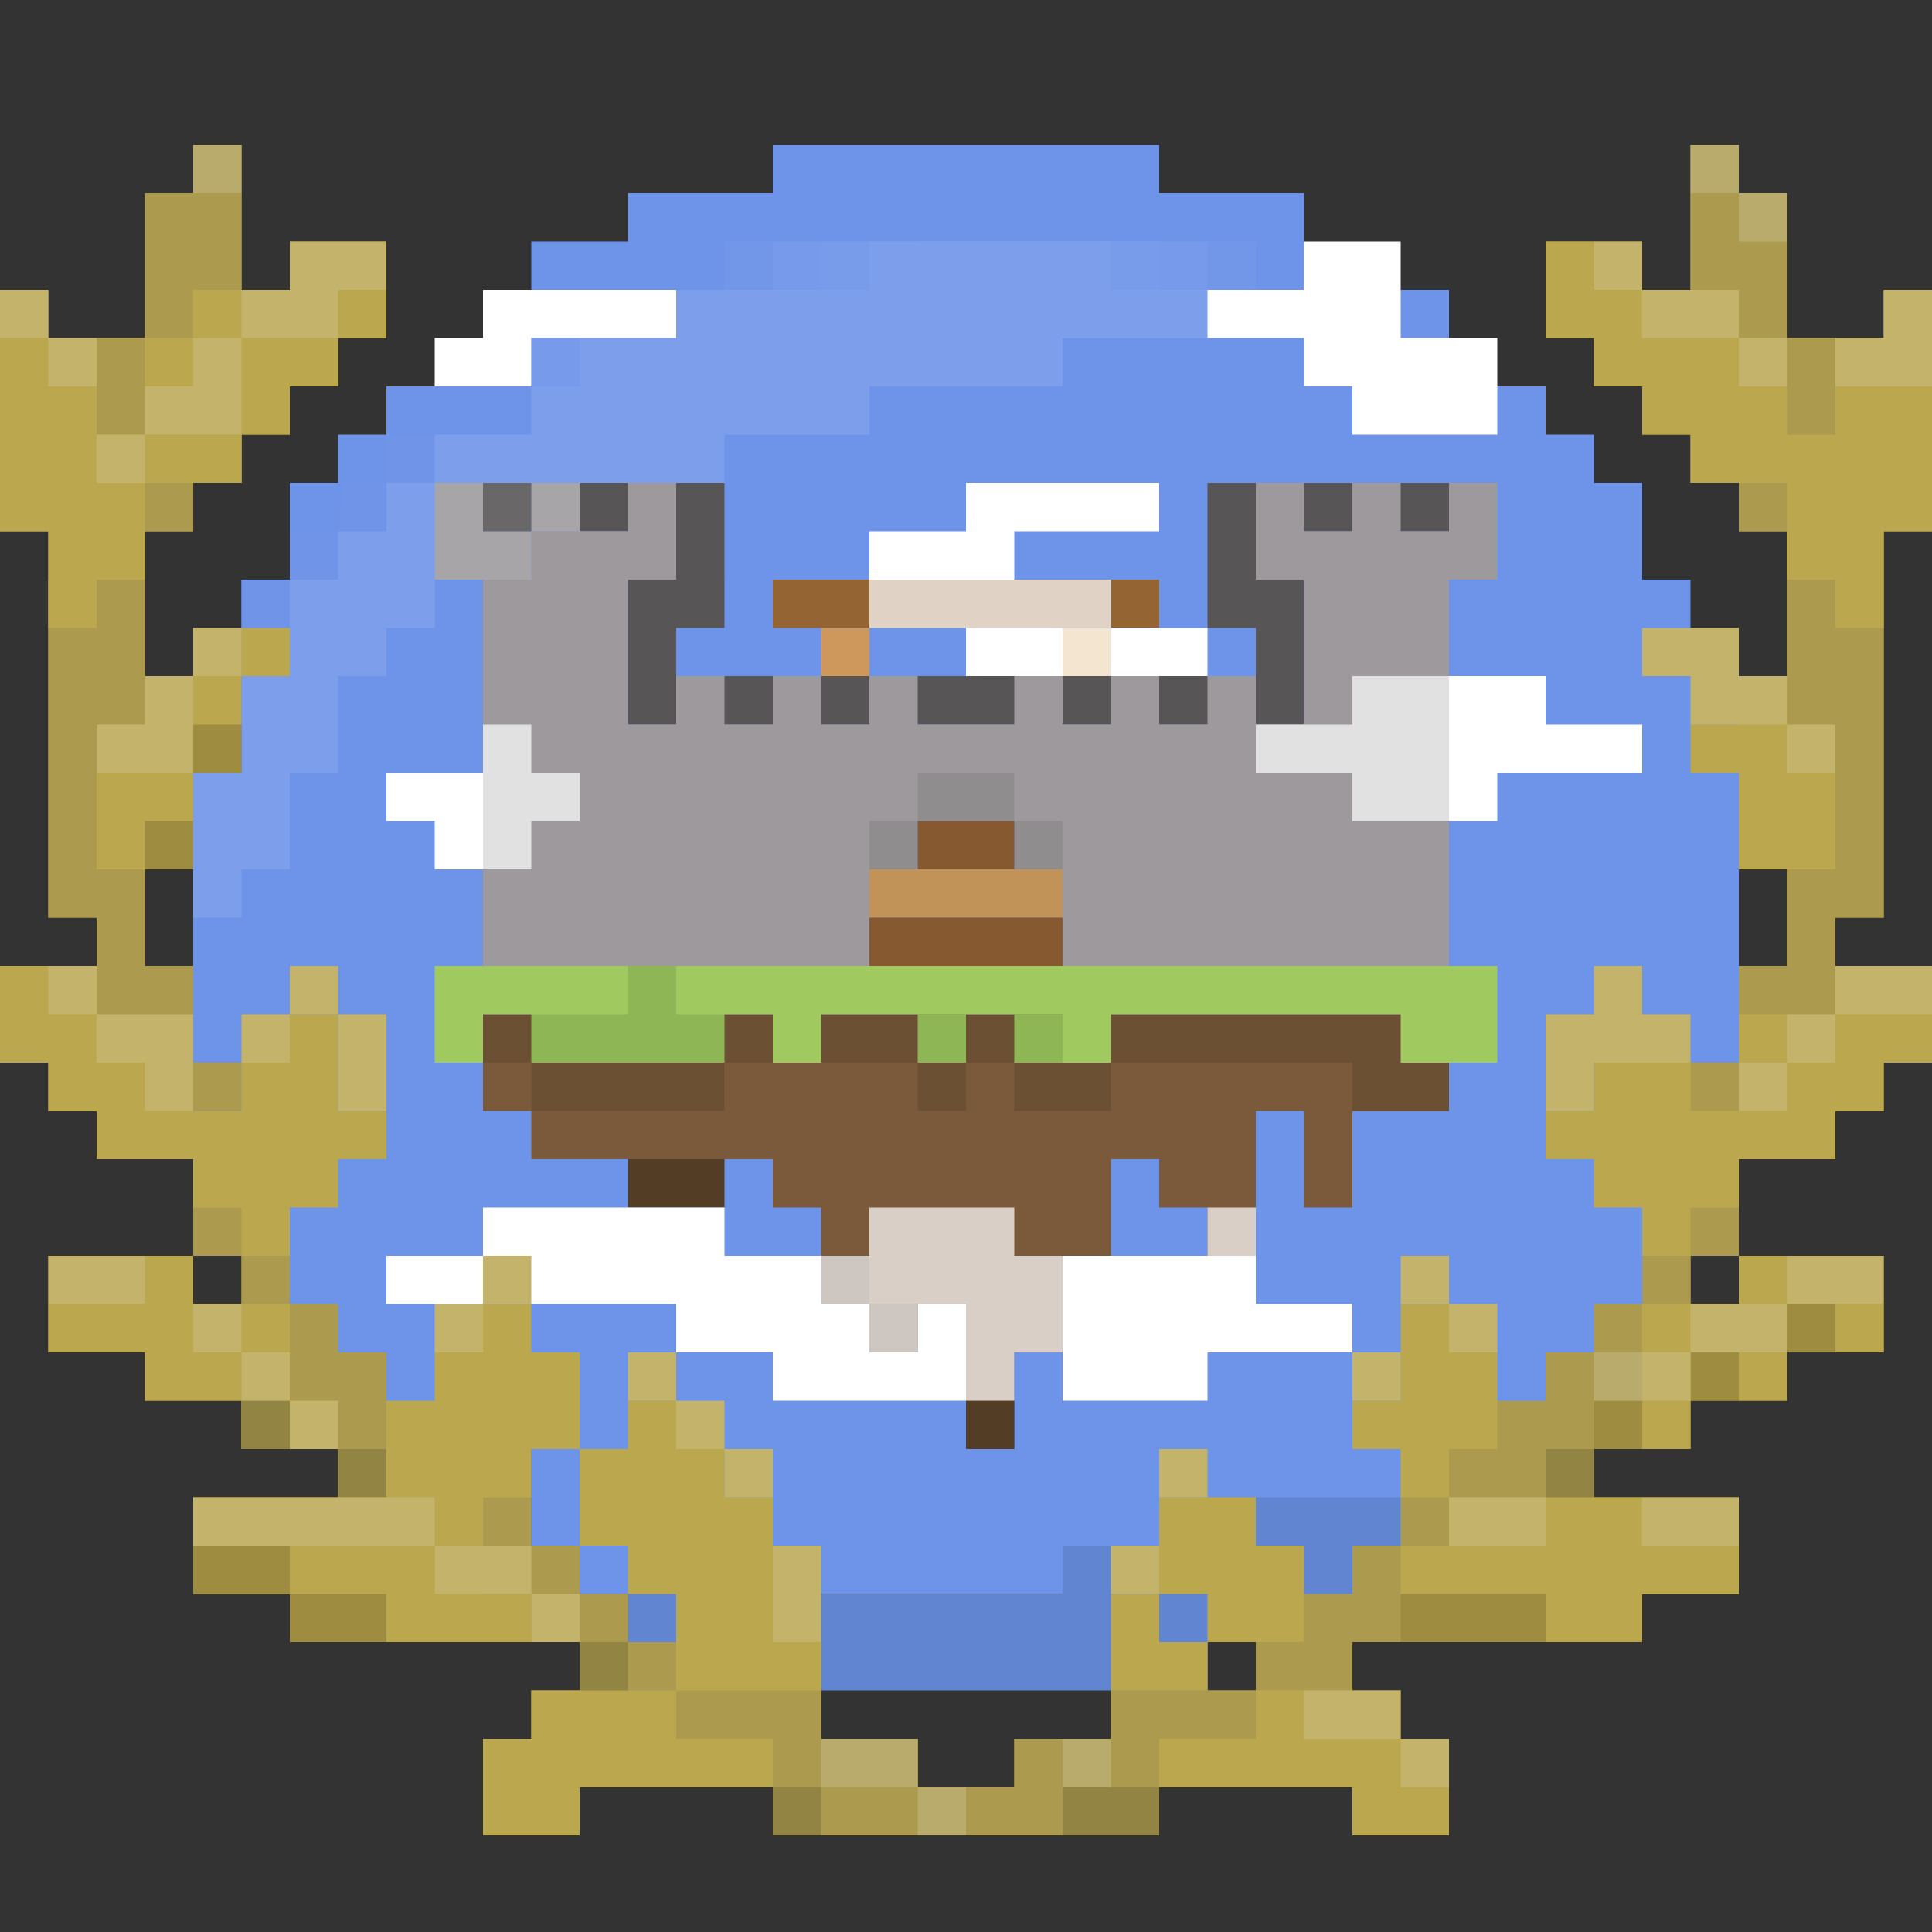 <?xml version="1.0" encoding="utf-8"?>
<!-- Generator: Adobe Illustrator 26.0.2, SVG Export Plug-In . SVG Version: 6.00 Build 0)  -->
<!DOCTYPE svg PUBLIC "-//W3C//DTD SVG 1.1//EN" "http://www.w3.org/Graphics/SVG/1.1/DTD/svg11.dtd">
<svg version="1.1" id="Layer_1" xmlns="http://www.w3.org/2000/svg" xmlns:xlink="http://www.w3.org/1999/xlink" x="0px" y="0px"
	 viewBox="0 0 32 32" enable-background="new 0 0 32 32" xml:space="preserve">
<rect x="0" y="0" width="32" height="32" fill="#333333" stroke="none"/>
<style type="text/css">
	.st0{fill:#BAA74E;}
	.st1{fill:#6D94E8;}
	.st2{fill:#6F94E8;}
	.st3{fill:#779AEA;}
	.st4{fill:#7297E9;}
	.st5{fill:#799CEA;}
	.st6{fill:#7D9FEB;}
	.st7{fill:#6285D2;}
	.st8{fill:#7A5A3A;}
	.st9{fill:#6C5034;}
	.st10{fill:#8FB655;}
	.st11{fill:#A0CA5F;}
	.st12{fill:#543D25;}
	.st13{fill:#575556;}
	.st14{fill:#A7A5A7;}
	.st15{fill:#908D8F;}
	.st16{fill:#9E999D;}
	.st17{fill:#696768;}
	.st18{fill:#946433;}
	.st19{fill:#CE975B;}
	.st20{fill:#C29358;}
	.st21{fill:#875930;}
	.st22{fill:#FFFFFF;}
	.st23{fill:#E2E1E2;}
	.st24{fill:#E0D2C5;}
	.st25{fill:#D9CFC6;}
	.st26{fill:#CEC7C1;}
	.st27{fill:#F4E5D1;}
	.st28{fill:#AC9B4F;}
	.st29{fill:#9E8D41;}
	.st30{fill:#928442;}
	.st31{fill:#C4B36A;}
	.st32{fill:#B8AB6B;}
</style>
<g id="Mask">
	<polyline class="st0" points="3.2,2.4 4,2.4 4,4.8 4.8,4.8 4.8,4 6.4,4 6.4,5.6 5.6,5.6 5.6,6.4 4.8,6.4 4.8,7.2 4,7.2 4,8 3.2,8 
		3.2,8.8 2.4,8.8 2.4,11.2 3.2,11.2 3.2,10.4 4.8,10.4 4.8,11.2 4,11.2 4,12.8 3.2,12.8 3.2,14.4 2.4,14.4 2.4,16 3.2,16 3.2,17.6 
		4,17.6 4,16.8 4.8,16.8 4.8,16 5.6,16 5.6,16.8 6.4,16.8 6.4,19.2 5.6,19.2 5.6,20 4.8,20 4.8,21.6 5.6,21.6 5.6,22.4 6.4,22.4 
		6.4,23.2 7.2,23.2 7.2,21.6 8,21.6 8,20.8 8.8,20.8 8.8,22.4 9.6,22.4 9.6,24 8.8,24 8.8,25.6 9.6,25.6 9.6,26.4 10.4,26.4 
		10.4,27.2 11.2,27.2 11.2,26.4 10.4,26.4 10.4,25.6 9.6,25.6 9.6,24 10.4,24 10.4,22.4 11.2,22.4 11.2,23.2 12,23.2 12,24 12.8,24 
		12.8,25.6 13.6,25.6 13.6,28.8 15.2,28.8 15.2,29.6 16.8,29.6 16.8,28.8 18.4,28.8 18.4,25.6 19.2,25.6 19.2,24 20,24 20,24.8 
		20.8,24.8 20.8,25.6 21.6,25.6 21.6,26.4 22.4,26.4 22.4,25.6 23.2,25.6 23.2,24 22.4,24 22.4,22.4 23.2,22.4 23.2,20.8 24,20.8 
		24,21.6 24.8,21.6 24.8,23.2 25.6,23.2 25.6,22.4 26.4,22.4 26.4,21.6 31.2,21.6 31.2,22.4 29.6,22.4 29.6,23.2 28,23.2 28,24 
		26.4,24 26.4,24.8 28.8,24.8 28.8,26.4 27.2,26.4 27.2,27.2 22.4,27.2 22.4,28 23.2,28 23.2,28.8 24,28.8 24,30.4 22.4,30.4 
		22.4,29.6 20.8,29.6 20.8,27.2 20,27.2 20,26.4 19.2,26.4 19.2,27.2 20,27.2 20,28 20.8,28 20.8,29.6 19.2,29.6 19.2,30.4 
		12.8,30.4 12.8,29.6 9.6,29.6 9.6,30.4 8,30.4 8,28.8 8.8,28.8 8.8,28 9.6,28 9.6,27.2 4.8,27.2 4.8,26.4 3.2,26.4 3.2,24.8 
		5.6,24.8 5.6,24 4,24 4,23.2 2.4,23.2 2.4,22.4 0.8,22.4 0.8,20.8 3.2,20.8 3.2,21.6 4,21.6 4,20.8 3.2,20.8 3.2,19.2 1.6,19.2 
		1.6,18.4 0.8,18.4 0.8,17.6 0,17.6 0,16 1.6,16 1.6,15.2 0.8,15.2 0.8,8.8 0,8.8 0,4.8 0.8,4.8 0.8,5.6 2.4,5.6 2.4,3.2 3.2,3.2 
		3.2,2.4 	"/>
	<polyline class="st0" points="27.2,21.6 27.2,20 26.4,20 26.4,19.2 25.6,19.2 25.6,16.8 26.4,16.8 26.4,16 27.2,16 27.2,16.8 
		28,16.8 28,17.6 28.8,17.6 28.8,16 29.6,16 29.6,14.4 28.8,14.4 28.8,12.8 28,12.8 28,11.2 27.2,11.2 27.2,10.4 28.8,10.4 
		28.8,11.2 29.6,11.2 29.6,8.8 28.8,8.8 28.8,8 28,8 28,7.2 27.2,7.2 27.2,6.4 26.4,6.4 26.4,5.6 25.6,5.6 25.6,4 27.2,4 27.2,4.8 
		28,4.8 28,2.4 28.8,2.4 28.8,3.2 29.6,3.2 29.6,5.6 31.2,5.6 31.2,4.8 32,4.8 32,8.8 31.2,8.8 31.2,15.2 30.4,15.2 30.4,16 32,16 
		32,17.6 31.2,17.6 31.2,18.4 30.4,18.4 30.4,19.2 28.8,19.2 28.8,20.8 28,20.8 28,21.6 27.2,21.6 	"/>
	<polyline class="st0" points="28.8,21.6 28.8,20.8 31.2,20.8 31.2,21.6 28.8,21.6 	"/>
</g>
<g id="Globe">
	<polyline class="st1" points="9.6,26.4 25.6,26.4 25.6,22.4 27.2,22.4 27.2,17.6 28.8,17.6 28.8,11.2 28,11.2 28,9.6 27.2,9.6 
		27.2,8 26.4,8 26.4,7.2 25.6,7.2 25.6,6.4 24,6.4 24,4.8 21.6,4.8 21.6,3.2 19.2,3.2 19.2,2.4 12.8,2.4 12.8,3.2 10.4,3.2 10.4,4 
		8.8,4 8.8,6.4 6.4,6.4 6.4,7.2 5.6,7.2 5.6,8 4.8,8 4.8,9.6 4,9.6 4,12.8 3.2,12.8 3.2,19.2 4.8,19.2 4.8,24 8.8,24 8.8,25.6 
		9.6,25.6 9.6,26.4 	"/>
	<polyline class="st2" points="4,10.4 7.2,10.4 7.2,7.2 6.4,7.2 6.4,8 5.7,8 5.6,8.8 4.8,8.8 4.8,9.6 4,9.6 4,10.4 	"/>
	<polyline class="st3" points="9.6,5.6 9.6,6.4 8.8,6.4 8.8,5.6 9.6,5.6 	"/>
	<rect x="12" y="4" class="st4" width="8.8" height="0.8"/>
	<rect x="12.8" y="4" class="st3" width="7.2" height="0.8"/>
	
		<rect x="13.6" y="4" transform="matrix(1 -1.401605e-03 1.401605e-03 1 -6.159439e-03 2.298957e-02)" class="st5" width="5.6" height="0.8"/>
	<polygon class="st6" points="3.2,15.2 4,15.2 4,14.4 4.8,14.4 4.8,12.8 5.6,12.8 5.6,11.2 6.4,11.2 6.4,10.4 7.2,10.4 7.2,9.6 
		12,9.6 12,7.2 14.4,7.2 14.4,6.4 17.6,6.4 17.6,5.6 20,5.6 20,4.8 18.4,4.8 18.4,4 14.4,4 14.4,4.8 11.2,4.8 11.2,5.6 9.6,5.6 
		9.6,6.4 8.8,6.4 8.8,7.2 7.2,7.2 7.2,8 6.4,8 6.4,8.8 5.6,8.8 5.6,9.6 4.8,9.6 4.8,11.2 4,11.2 4,12.8 3.2,12.8 	"/>
	<polyline class="st7" points="10.4,26.4 17.6,26.4 17.6,25.6 20.8,25.6 20.8,24.8 23.2,24.8 23.2,27.2 20,27.2 20,28 10.4,28 
		10.4,26.4 	"/>
</g>
<g id="Flying_Island">
	<polygon class="st8" points="8,18.4 8.8,18.4 8.8,19.2 12.8,19.2 12.8,20 13.6,20 13.6,21.6 14.4,21.6 14.4,22.4 15.2,22.4 
		15.2,21.6 16,21.6 16,24 16.8,24 16.8,22.4 17.6,22.4 17.6,20.8 18.4,20.8 18.4,19.2 19.2,19.2 19.2,20 20,20 20,20.8 20.8,20.8 
		20.8,18.4 21.6,18.4 21.6,20 22.4,20 22.4,18.4 24,18.4 24,16.8 8,16.8 	"/>
	<polygon class="st9" points="8,17.6 8.8,17.6 8.8,18.4 12,18.4 12,17.6 15.2,17.6 15.2,18.4 16,18.4 16,17.6 16.8,17.6 16.8,18.4 
		18.4,18.4 18.4,17.6 22.4,17.6 22.4,18.4 24,18.4 24,16.8 8,16.8 	"/>
	<rect x="8.8" y="16" class="st10" width="3.2" height="1.6"/>
	<rect x="15.2" y="16.8" class="st10" width="0.8" height="0.8"/>
	<rect x="16.8" y="16.8" class="st10" width="0.8" height="0.8"/>
	<polyline class="st11" points="11.2,16 11.2,16.8 12.8,16.8 12.8,17.6 13.6,17.6 13.6,16.8 17.6,16.8 17.6,17.6 18.4,17.6 
		18.4,16.8 23.2,16.8 23.2,17.6 24.8,17.6 24.8,16 11.2,16 	"/>
	<polygon class="st11" points="7.2,17.6 8,17.6 8,16.8 10.4,16.8 10.4,16 7.2,16 	"/>
	<polyline class="st12" points="10.4,20 10.4,19.2 12,19.2 12,20 10.4,20 	"/>
	<polyline class="st12" points="16,23.2 16,24 16.8,24 16.8,23.2 16,23.2 	"/>
	<path class="st8" d="M-2.7,13.2"/>
</g>
<g id="Castle">
	<polygon class="st13" points="9.6,8 9.6,8.8 10.4,8.8 10.4,12 21.6,12 21.6,8.8 24,8.8 24,8 20,8 20,10.4 20.8,10.4 20.8,11.2 
		11.2,11.2 11.2,10.4 12,10.4 12,8 	"/>
	<rect x="8.8" y="8" class="st14" width="0.8" height="0.8"/>
	<polygon class="st14" points="7.2,8 7.2,9.6 8.8,9.6 8.8,8.8 8,8.8 8,8 	"/>
	<polygon class="st15" points="14.4,14.4 15.2,14.4 15.2,13.6 16.8,13.6 16.8,14.4 17.6,14.4 17.6,12.8 14.4,12.8 	"/>
	<polygon class="st16" points="11.2,8 10.4,8 10.4,8.8 8.8,8.8 8.8,9.6 8,9.6 8,16 14.4,16 14.4,13.6 15.2,13.6 15.2,12.8 
		16.8,12.8 16.8,13.6 17.6,13.6 17.6,16 24,16 24,9.6 24.8,9.6 24.8,8 24,8 24,8.8 23.2,8.8 23.2,8 22.4,8 22.4,8.8 21.6,8.8 
		21.6,8 20.8,8 20.8,9.6 21.6,9.6 21.6,12 20.8,12 20.8,11.2 20,11.2 20,12 19.2,12 19.2,11.2 18.4,11.2 18.4,12 17.6,12 17.6,11.2 
		16.8,11.2 16.8,12 15.2,12 15.2,11.2 14.4,11.2 14.4,12 13.6,12 13.6,11.2 12.8,11.2 12.8,12 12,12 12,11.2 11.2,11.2 11.2,12 
		10.4,12 10.4,9.6 11.2,9.6 	"/>
	<rect x="8" y="8" class="st17" width="0.8" height="0.8"/>
	<rect x="12.8" y="9.6" class="st18" width="1.6" height="0.8"/>
	<polyline class="st18" points="18.4,9.6 18.4,10.4 19.2,10.4 19.2,9.6 18.4,9.6 	"/>
	<polygon class="st19" points="13.6,10.4 13.6,11.2 14.4,11.2 14.4,10.4 	"/>
	<rect x="14.4" y="14.4" class="st20" width="3.2" height="0.8"/>
	<rect x="15.2" y="13.6" class="st21" width="1.6" height="0.8"/>
	<polygon class="st21" points="14.4,15.2 14.4,16 17.6,16 17.6,15.2 	"/>
</g>
<g id="Clouds">
	<polygon class="st22" points="6.4,12.8 6.4,13.6 7.2,13.6 7.2,14.4 8,14.4 8,12.8 	"/>
	<polygon class="st23" points="8,12 8,14.4 8.8,14.4 8.8,13.6 9.6,13.6 9.6,12.8 8.8,12.8 8.8,12 	"/>
	<polygon class="st23" points="20.8,12.8 22.4,12.8 22.4,13.6 24,13.6 24,11.2 22.4,11.2 22.4,12 20.8,12 	"/>
	<polygon class="st22" points="14.4,8.8 14.4,9.6 16.8,9.6 16.8,8.8 19.2,8.8 19.2,8 16,8 16,8.8 	"/>
	<rect x="18.4" y="10.4" class="st22" width="1.6" height="0.8"/>
	<rect x="14.4" y="9.6" class="st24" width="4" height="0.8"/>
	<polygon class="st22" points="6.4,20.8 6.4,21.6 11.2,21.6 11.2,22.4 12.8,22.4 12.8,23.2 16,23.2 16,21.6 15.2,21.6 15.2,22.4 
		14.4,22.4 14.4,21.6 13.6,21.6 13.6,20.8 12,20.8 12,20 8,20 8,20.8 	"/>
	<polygon class="st25" points="14.4,20 14.4,21.6 16,21.6 16,23.2 16.8,23.2 16.8,22.4 17.6,22.4 17.6,20.8 16.8,20.8 16.8,20 	"/>
	<rect x="13.6" y="20.8" class="st26" width="0.8" height="0.8"/>
	<rect x="14.4" y="21.6" class="st26" width="0.8" height="0.8"/>
	<rect x="20" y="20" class="st25" width="0.8" height="0.8"/>
	<rect x="17.6" y="10.4" class="st27" width="0.8" height="0.8"/>
	<rect x="16" y="10.4" class="st22" width="1.6" height="0.8"/>
	<polygon class="st22" points="24,11.2 25.6,11.2 25.6,12 27.2,12 27.2,12.8 24.8,12.8 24.8,13.6 24,13.6 	"/>
	<polygon class="st22" points="17.6,23.2 20,23.2 20,22.4 22.4,22.4 22.4,21.6 20.8,21.6 20.8,20.8 17.6,20.8 	"/>
	<polygon class="st22" points="21.6,4 23.2,4 23.2,5.6 24.8,5.6 24.8,7.2 22.4,7.2 22.4,6.4 21.6,6.4 21.6,5.6 20,5.6 20,4.8 
		21.6,4.8 	"/>
	<polygon class="st22" points="7.2,6.4 8.8,6.4 8.8,5.6 11.2,5.6 11.2,4.8 8,4.8 8,5.6 7.2,5.6 	"/>
</g>
<g id="Wheat_Dark">
	<polyline class="st28" points="1.6,7.2 1.6,5.6 2.4,5.6 2.4,3.2 4,3.2 4,8 3.2,8 3.2,8.8 1.6,8.8 1.6,7.2 	"/>
	<polyline class="st28" points="2.4,9.6 0.8,9.6 0.8,15.2 1.6,15.2 1.6,16.8 3.2,16.8 3.2,16 2.4,16 2.4,9.6 	"/>
	<polyline class="st28" points="3.2,17.6 4,17.6 4,18.4 3.2,18.4 3.2,17.6 	"/>
	<polyline class="st28" points="3.2,20 3.2,20.8 4,20.8 4,24 6.4,24 6.4,22.4 5.6,22.4 5.6,21.6 4.8,21.6 4.8,20 3.2,20 	"/>
	<polyline class="st28" points="8.8,24.8 8,24.8 8,27.2 9.6,27.2 9.6,28 11.2,28 11.2,28.8 12.8,28.8 12.8,30.4 19.2,30.4 
		19.2,28.8 20.8,28.8 20.8,28 18.4,28 18.4,28.8 16.8,28.8 16.8,29.6 15.2,29.6 15.2,28.8 13.6,28.8 13.6,27.2 10.4,27.2 10.4,26.4 
		9.6,26.4 9.6,25.6 8.8,25.6 8.8,24.8 	"/>
	<polyline class="st28" points="27.2,21.6 26.4,21.6 26.4,22.4 25.6,22.4 25.6,23.2 23.2,23.2 23.2,25.6 22.4,25.6 22.4,26.4 
		20.8,26.4 20.8,28 22.4,28 22.4,27.2 25.6,27.2 25.6,24 27.2,24 27.2,21.6 	"/>
	<polyline class="st28" points="28.8,20 28.8,20.8 28,20.8 28,21.6 27.2,21.6 27.2,20 28.8,20 	"/>
	<polyline class="st28" points="28,17.6 28,18.4 30.4,18.4 30.4,15.2 31.2,15.2 31.2,5.6 29.6,5.6 29.6,8 28.8,8 28.8,8.8 29.6,8.8 
		29.6,12 29.6,16 28.8,16 28.8,17.6 28,17.6 	"/>
	<polyline class="st28" points="28,3.2 28,5.6 29.6,5.6 29.6,3.2 28,3.2 	"/>
</g>
<g id="Wheat_Normal">
	<polyline class="st0" points="0,5.6 0,8.8 0.8,8.8 0.8,10.4 1.6,10.4 1.6,9.6 2.4,9.6 2.4,8 4,8 4,7.2 1.6,7.2 1.6,6.4 0.8,6.4 
		0.8,5.6 0,5.6 	"/>
	<polygon class="st0" points="2.4,5.6 2.4,7.2 4.8,7.2 4.8,6.4 5.6,6.4 5.6,5.6 6.4,5.6 6.4,4.8 3.2,4.8 3.2,5.6 	"/>
	<polygon class="st0" points="1.6,14.4 2.4,14.4 2.4,13.6 3.2,13.6 3.2,12.8 1.6,12.8 	"/>
	<polyline class="st0" points="3.2,12 3.2,11.2 4,11.2 4,12 3.2,12 	"/>
	<rect x="4" y="10.4" class="st0" width="0.8" height="0.8"/>
	<polyline class="st0" points="28,12 28,12.8 28.8,12.8 28.8,14.4 30.4,14.4 30.4,12.8 29.6,12.8 29.6,12 28,12 	"/>
	<polyline class="st0" points="26.4,4 25.6,4 25.6,5.6 26.4,5.6 26.4,6.4 27.2,6.4 27.2,7.2 28,7.2 28,8 29.6,8 29.6,9.6 30.4,9.6 
		30.4,10.4 31.2,10.4 31.2,8.8 32,8.8 32,6.4 30.4,6.4 30.4,7.2 29.6,7.2 29.6,6.4 28.8,6.4 28.8,5.6 27.2,5.6 27.2,4.8 26.4,4.8 
		26.4,4 	"/>
	<polyline class="st0" points="28.8,17.6 28.8,16.8 29.6,16.8 29.6,17.6 28.8,17.6 	"/>
	<polyline class="st0" points="30.4,16.8 30.4,17.6 29.6,17.6 29.6,18.4 28,18.4 28,17.6 26.4,17.6 26.4,18.4 25.6,18.4 25.6,19.2 
		26.4,19.2 26.4,20 27.2,20 27.2,20.8 28,20.8 28,20 28.8,20 28.8,19.2 30.4,19.2 30.4,18.4 31.2,18.4 31.2,17.6 32,17.6 32,16.8 
		30.4,16.8 	"/>
	<polyline class="st0" points="28.8,21.6 28.8,20.8 29.6,20.8 29.6,21.6 28.8,21.6 	"/>
	<polyline class="st0" points="30.4,21.6 30.4,22.4 31.2,22.4 31.2,21.6 30.4,21.6 	"/>
	<polyline class="st0" points="28.8,22.4 28.8,23.2 29.6,23.2 29.6,22.4 28.8,22.4 	"/>
	<polyline class="st0" points="27.2,22.4 27.2,21.6 28,21.6 28,22.4 27.2,22.4 	"/>
	<polyline class="st0" points="27.2,24 28,24 28,23.2 27.2,23.2 27.2,24 	"/>
	<polyline class="st0" points="22.4,23.2 22.4,24 23.2,24 23.2,24.8 24,24.8 24,24 24.8,24 24.8,22.4 24,22.4 24,21.6 23.2,21.6 
		23.2,23.2 22.4,23.2 	"/>
	<polyline class="st0" points="23.2,26.4 23.2,25.6 25.6,25.6 25.6,24.8 27.2,24.8 27.2,25.6 28.8,25.6 28.8,26.4 27.2,26.4 
		27.2,27.2 25.6,27.2 25.6,26.4 23.2,26.4 	"/>
	<polyline class="st0" points="18.4,26.4 18.4,28 20,28 20,27.2 19.2,27.2 19.2,26.4 18.4,26.4 	"/>
	<polyline class="st0" points="19.2,24.8 19.2,26.4 20,26.4 20,27.2 21.6,27.2 21.6,25.6 20.8,25.6 20.8,24.8 19.2,24.8 	"/>
	<polyline class="st0" points="19.2,29.6 19.2,28.8 20.8,28.8 20.8,28 21.6,28 21.6,28.8 23.2,28.8 23.2,29.6 24,29.6 24,30.4 
		22.4,30.4 22.4,29.6 19.2,29.6 	"/>
	<polygon class="st0" points="8,28.8 8,30.4 9.6,30.4 9.6,29.6 12.8,29.6 12.8,28.8 11.2,28.8 11.2,28 8.8,28 8.8,28.8 	"/>
	<polyline class="st0" points="13.6,27.2 13.6,28 11.2,28 11.2,26.4 10.4,26.4 10.4,25.6 9.6,25.6 9.6,24 10.4,24 10.4,23.2 
		11.2,23.2 11.2,24 12,24 12,24.8 12.8,24.8 12.8,27.2 13.6,27.2 	"/>
	<polyline class="st0" points="8.8,27.2 6.4,27.2 6.4,26.4 4.8,26.4 4.8,25.6 7.2,25.6 7.2,26.4 8.8,26.4 8.8,27.2 	"/>
	<polyline class="st0" points="8,21.6 8,22.4 7.2,22.4 7.2,23.2 6.4,23.2 6.4,24.8 7.2,24.8 7.2,25.6 8,25.6 8,24.8 8.8,24.8 
		8.8,24 9.6,24 9.6,22.4 8.8,22.4 8.8,21.6 8,21.6 	"/>
	<polyline class="st0" points="0.8,21.6 0.8,22.4 2.4,22.4 2.4,23.2 4,23.2 4,22.4 3.2,22.4 3.2,20.8 2.4,20.8 2.4,21.6 0.8,21.6 	
		"/>
	<polyline class="st0" points="4,21.6 4.8,21.6 4.8,22.4 4,22.4 4,21.6 	"/>
	<polygon class="st0" points="4,20.8 4.8,20.8 4.8,20 5.6,20 5.6,19.2 6.4,19.2 6.4,18.4 5.6,18.4 5.6,16.8 4.8,16.8 4.8,17.6 
		4,17.6 4,18.4 2.4,18.4 2.4,17.6 1.6,17.6 1.6,16.8 0.8,16.8 0.8,16 0,16 0,17.6 0.8,17.6 0.8,18.4 1.6,18.4 1.6,19.2 3.2,19.2 
		3.2,20 4,20 	"/>
</g>
<g id="Wheat_Shadows">
	<rect x="2.4" y="13.6" class="st29" width="0.8" height="0.8"/>
	<rect x="3.2" y="12" class="st29" width="0.8" height="0.8"/>
	<rect x="4" y="23.2" class="st30" width="0.8" height="0.8"/>
	<rect x="5.6" y="24" class="st30" width="0.8" height="0.8"/>
	<polyline class="st29" points="3.2,25.6 3.2,26.4 4.8,26.4 4.8,25.6 3.2,25.6 	"/>
	<rect x="4.8" y="26.4" class="st29" width="1.6" height="0.8"/>
	<polyline class="st30" points="9.6,27.2 9.6,28 10.4,28 10.4,27.2 9.6,27.2 	"/>
	<polyline class="st30" points="13.6,29.6 13.6,30.4 12.8,30.4 12.8,29.6 13.6,29.6 	"/>
	<polyline class="st30" points="17.6,29.6 17.6,30.4 19.2,30.4 19.2,29.6 17.6,29.6 	"/>
	<rect x="23.2" y="26.4" class="st29" width="2.4" height="0.8"/>
	<polyline class="st29" points="26.4,23.2 26.4,24 27.2,24 27.2,23.2 26.4,23.2 	"/>
	<polyline class="st29" points="28,22.4 28,23.2 28.8,23.2 28.8,22.4 28,22.4 	"/>
	<polyline class="st29" points="29.6,21.6 29.6,22.4 30.4,22.4 30.4,21.6 29.6,21.6 	"/>
	<rect x="25.6" y="24" class="st30" width="0.8" height="0.8"/>
</g>
<g id="Wheat_Light">
	<rect y="4.8" class="st31" width="0.8" height="0.8"/>
	<rect x="0.8" y="5.6" class="st31" width="0.8" height="0.8"/>
	<rect x="1.6" y="7.2" class="st31" width="0.8" height="0.8"/>
	<polygon class="st31" points="2.4,6.4 2.4,7.2 4,7.2 4,5.6 3.2,5.6 3.2,6.4 	"/>
	<polygon class="st31" points="4,4.8 4,5.6 5.6,5.6 5.6,4.8 6.4,4.8 6.4,4 4.8,4 4.8,4.8 	"/>
	<polygon class="st31" points="1.6,12.8 1.6,12 2.4,12 2.4,11.2 3.2,11.2 3.2,12.8 	"/>
	<rect x="3.2" y="10.4" class="st31" width="0.8" height="0.8"/>
	<rect x="0.8" y="16" class="st31" width="0.8" height="0.8"/>
	<polygon class="st31" points="1.6,17.6 2.4,17.6 2.4,18.4 3.2,18.4 3.2,17.6 3.2,16.8 1.6,16.8 	"/>
	<rect x="4" y="16.8" class="st31" width="0.8" height="0.8"/>
	<rect x="4.8" y="16" class="st31" width="0.8" height="0.8"/>
	<rect x="5.6" y="16.8" class="st31" width="0.8" height="1.6"/>
	<rect x="3.2" y="21.6" class="st31" width="0.8" height="0.8"/>
	<rect x="4" y="22.4" class="st31" width="0.8" height="0.8"/>
	<rect x="4.8" y="23.2" class="st31" width="0.8" height="0.8"/>
	<rect x="0.8" y="20.8" class="st31" width="1.6" height="0.8"/>
	<rect x="3.2" y="24.8" class="st31" width="4" height="0.8"/>
	<rect x="7.2" y="25.6" class="st31" width="1.6" height="0.8"/>
	<rect x="8.8" y="26.4" class="st31" width="0.8" height="0.8"/>
	<rect x="7.2" y="21.6" class="st31" width="0.8" height="0.8"/>
	<rect x="8" y="20.8" class="st31" width="0.8" height="0.8"/>
	<rect x="10.4" y="22.4" class="st31" width="0.8" height="0.8"/>
	<rect x="11.2" y="23.2" class="st31" width="0.8" height="0.8"/>
	<rect x="12" y="24" class="st31" width="0.8" height="0.8"/>
	<rect x="12.8" y="25.6" class="st31" width="0.8" height="1.6"/>
	<rect x="3.2" y="2.4" class="st32" width="0.8" height="0.8"/>
	<rect x="13.6" y="28.8" class="st32" width="1.6" height="0.8"/>
	<rect x="15.2" y="29.6" class="st32" width="0.8" height="0.8"/>
	<rect x="17.6" y="28.8" class="st32" width="0.8" height="0.8"/>
	<rect x="18.4" y="25.6" class="st31" width="0.8" height="0.8"/>
	<rect x="19.2" y="24" class="st31" width="0.8" height="0.8"/>
	<rect x="21.6" y="28" class="st31" width="1.6" height="0.8"/>
	<rect x="23.2" y="28.8" class="st31" width="0.8" height="0.8"/>
	<rect x="24" y="24.8" class="st31" width="1.6" height="0.8"/>
	<rect x="22.4" y="22.4" class="st31" width="0.8" height="0.8"/>
	<rect x="23.2" y="20.8" class="st31" width="0.8" height="0.8"/>
	<rect x="24" y="21.6" class="st31" width="0.8" height="0.8"/>
	<rect x="27.2" y="24.8" class="st31" width="1.6" height="0.8"/>
	<rect x="27.2" y="22.4" class="st31" width="0.8" height="0.8"/>
	<rect x="28" y="21.6" class="st31" width="1.6" height="0.8"/>
	<rect x="29.6" y="20.8" class="st31" width="1.6" height="0.8"/>
	<polygon class="st31" points="25.6,18.4 26.4,18.4 26.4,17.6 28,17.6 28,16.8 27.2,16.8 27.2,16 26.4,16 26.4,16.8 25.6,16.8 	"/>
	<rect x="28.8" y="17.6" class="st31" width="0.8" height="0.8"/>
	<rect x="29.6" y="16.8" class="st31" width="0.8" height="0.8"/>
	<rect x="30.4" y="16" class="st31" width="1.6" height="0.8"/>
	<rect x="29.6" y="12" class="st31" width="0.8" height="0.8"/>
	<polygon class="st31" points="28,12 29.6,12 29.6,11.2 28.8,11.2 28.8,10.4 27.2,10.4 27.2,11.2 28,11.2 	"/>
	<rect x="28.8" y="5.6" class="st31" width="0.8" height="0.8"/>
	<polygon class="st31" points="30.4,6.4 32,6.4 32,4.8 31.2,4.8 31.2,5.6 30.4,5.6 	"/>
	<rect x="27.2" y="4.8" class="st31" width="1.6" height="0.8"/>
	<rect x="26.4" y="4" class="st31" width="0.8" height="0.8"/>
	<rect x="28.8" y="3.2" class="st32" width="0.8" height="0.8"/>
	<rect x="28" y="2.4" class="st32" width="0.8" height="0.8"/>
	<rect x="26.4" y="22.4" class="st32" width="0.8" height="0.8"/>
</g>
</svg>
